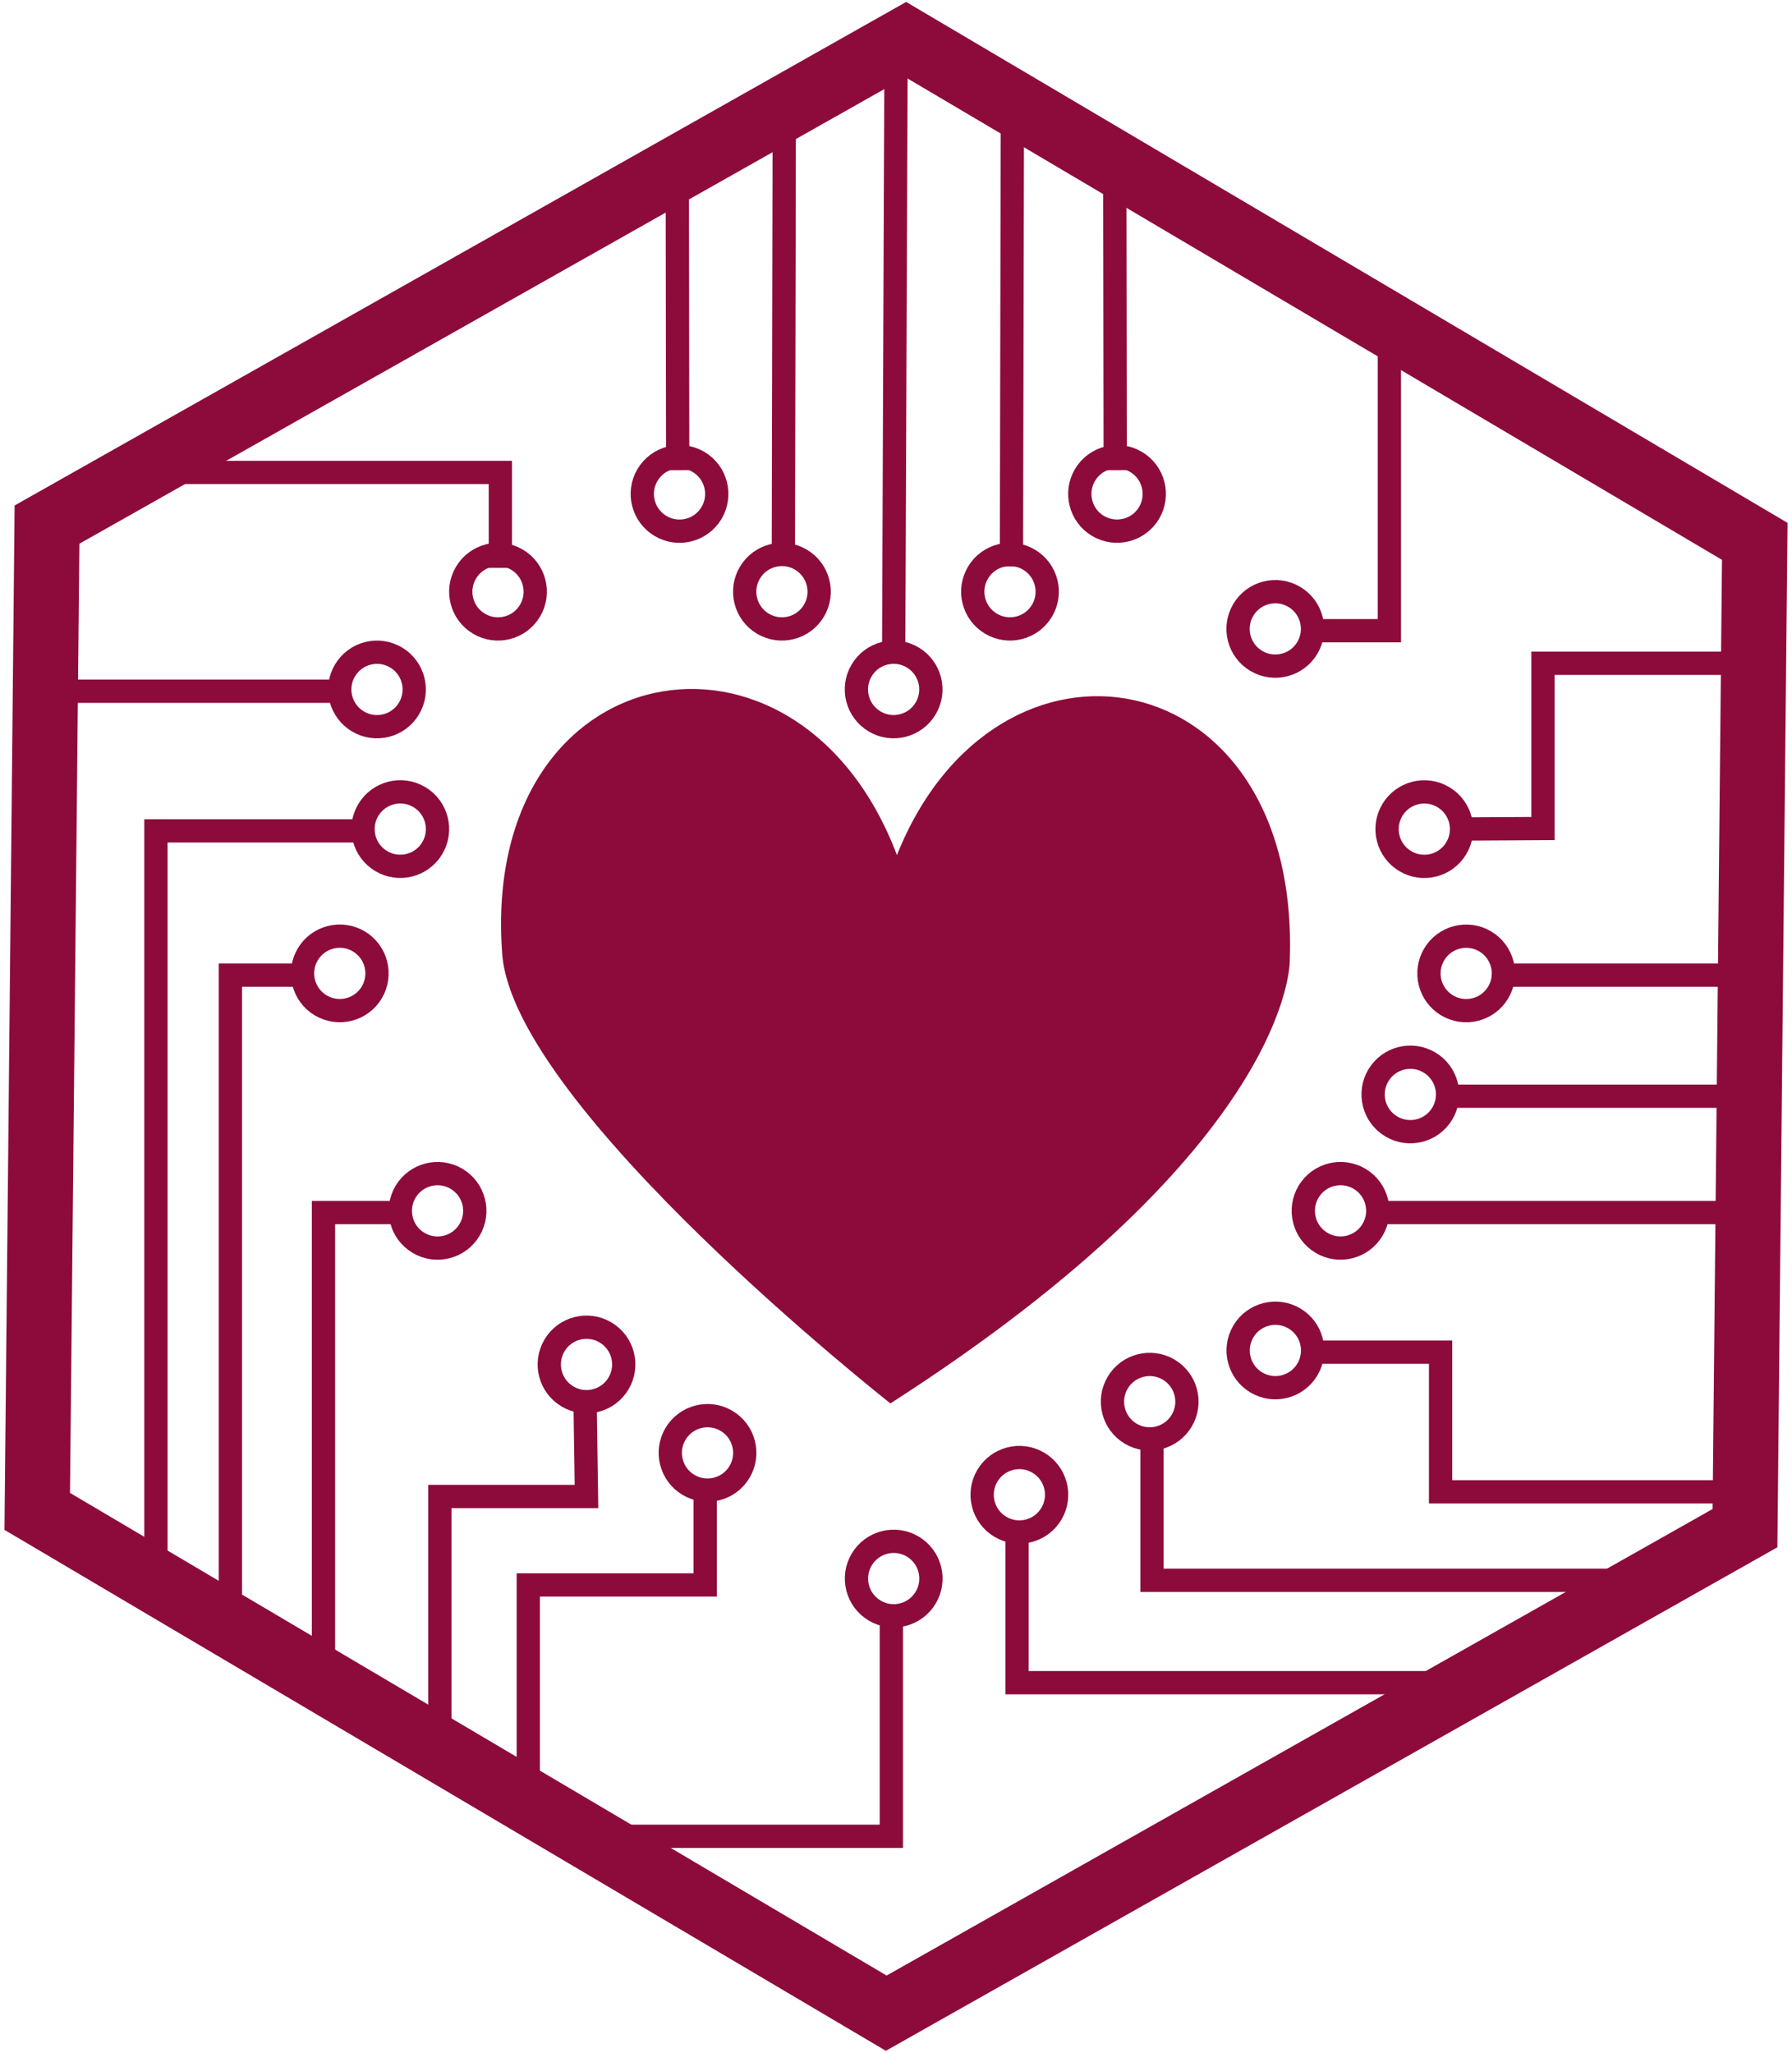 <?xml version="1.0" encoding="UTF-8"?>
<svg width="385px" height="441px" viewBox="0 0 385 441" version="1.1" xmlns="http://www.w3.org/2000/svg" xmlns:xlink="http://www.w3.org/1999/xlink">
    <!-- Generator: Sketch 39.1 (31720) - http://www.bohemiancoding.com/sketch -->
    <title>love hack logo</title>
    <desc>Created with Sketch.</desc>
    <defs></defs>
    <g id="Page-1" stroke="none" stroke-width="1" fill="none" fill-rule="evenodd">
        <g id="love-hack-logo" transform="translate(8, 8)">
            <g id="Border_hexagon" stroke-width="14" stroke="#8D0B3B">
                <polygon id="Shape" points="2.1 104.7 186.6 0.5 369 108.3 366.9 320.3 182.4 424.5 0 316.7"></polygon>
            </g>
            <g id="Heart" transform="translate(99, 140)" fill="#8D0B3B">
                <g id="Shape_1">
                    <path d="M85.7,35.7 C64.4,-20.6 -4,-7.9 0.9,57 C3.4,89.9 84.3,153.5 84.3,153.5 C171.1,97.8 170.1,58.3 170.1,58.3 C172.4,-6.9 107.1,-17.9 85.7,35.7 L85.7,35.7 Z" id="Shape"></path>
                </g>
            </g>
            <g id="Lines" transform="translate(5, 6)" stroke="#8D0B3B" stroke-width="5">
                <path d="M204.5,11.3 L204.3,107.7" id="Shape"></path>
                <path d="M155.5,9.3 L155.3,105.7" id="Shape"></path>
                <path d="M132.5,18.3 L132.6,87" id="Shape"></path>
                <path d="M226.5,18.3 L226.6,87" id="Shape"></path>
                <polyline id="Shape" points="297 347.5 205.5 347.5 205.5 313"></polyline>
                <polyline id="Shape" points="114 380.5 178.5 380.5 178.5 333"></polyline>
                <path d="M361,195.5 L309,195.5" id="Shape"></path>
                <path d="M357,221.5 L298,221.5" id="Shape"></path>
                <polyline id="Shape" points="338 325.5 234.5 325.5 234.5 293"></polyline>
                <polyline id="Shape" points="285.5 57 285.5 121.5 267 121.5"></polyline>
                <path d="M360,246.5 L282,246.5" id="Shape"></path>
                <polyline id="Shape" points="20.5 326 20.5 164.5 67 164.5"></polyline>
                <polyline id="Shape" points="36.5 335 36.5 195.5 54 195.5"></polyline>
                <polyline id="Shape" points="18 87.5 94.5 87.5 94.5 108"></polyline>
                <polyline id="Shape" points="81.5 359 81.5 307.5 113 307.5 112.7 287.1"></polyline>
                <polyline id="Shape" points="100.5 370 100.5 326.5 138.5 326.5 138.5 306"></polyline>
                <polyline id="Shape" points="363 128.5 318.5 128.5 318.5 164 301 164.1"></polyline>
                <path d="M0,134.5 L60,134.5" id="Shape"></path>
                <polyline id="Shape" points="56.5 347 56.5 246.5 73 246.5"></polyline>
                <polyline id="Shape" points="361 306.5 296.5 306.5 296.5 276.5 269 276.5"></polyline>
                <g id="up" transform="translate(179, 0)">
                    <path d="M0.5,0.3 L0,126.1" id="Shape"></path>
                </g>
            </g>
            <g id="Circles" transform="translate(54, 87)" stroke="#8D0B3B" stroke-width="5">
                <circle id="Oval" transform="translate(129.992, 53.115) rotate(-59.304) translate(-129.992, -53.115) " cx="129.992" cy="53.115" r="8"></circle>
                <circle id="Oval" transform="translate(154.99, 32.115) rotate(-59.304) translate(-154.99, -32.115) " cx="154.99" cy="32.115" r="8"></circle>
                <circle id="Oval" transform="translate(105.992, 32.117) rotate(-59.304) translate(-105.992, -32.117) " cx="105.992" cy="32.117" r="8"></circle>
                <circle id="Oval" transform="translate(83.991, 11.118) rotate(-59.304) translate(-83.991, -11.118) " cx="83.991" cy="11.118" r="8"></circle>
                <circle id="Oval" transform="translate(177.989, 11.114) rotate(-59.304) translate(-177.989, -11.114) " cx="177.989" cy="11.114" r="8"></circle>
                <circle id="Oval" transform="translate(157.007, 226.128) rotate(-59.304) translate(-157.007, -226.128) " cx="157.007" cy="226.128" r="8"></circle>
                <circle id="Oval" transform="translate(130.008, 244.129) rotate(-59.304) translate(-130.008, -244.129) " cx="130.007" cy="244.129" r="8"></circle>
                <circle id="Oval" transform="translate(253.003, 114.127) rotate(-59.304) translate(-253.003, -114.127) " cx="253.003" cy="114.126" r="8"></circle>
                <circle id="Oval" transform="translate(241.004, 140.127) rotate(-59.304) translate(-241.004, -140.127) " cx="241.004" cy="140.127" r="8"></circle>
                <circle id="Oval" transform="translate(185.006, 206.128) rotate(-59.304) translate(-185.006, -206.128) " cx="185.006" cy="206.128" r="8"></circle>
                <circle id="Oval" transform="translate(211.989, 40.112) rotate(-59.304) translate(-211.989, -40.112) " cx="211.989" cy="40.112" r="8"></circle>
                <circle id="Oval" transform="translate(226.005, 165.127) rotate(-59.304) translate(-226.005, -165.127) " cx="226.005" cy="165.127" r="8"></circle>
                <circle id="Oval" transform="translate(23.996, 83.118) rotate(-59.304) translate(-23.996, -83.118) " cx="23.996" cy="83.118" r="8"></circle>
                <circle id="Oval" transform="translate(10.998, 114.118) rotate(-59.304) translate(-10.998, -114.118) " cx="10.998" cy="114.118" r="8"></circle>
                <circle id="Oval" transform="translate(44.993, 32.119) rotate(-59.304) translate(-44.993, -32.119) " cx="44.993" cy="32.119" r="8"></circle>
                <circle id="Oval" transform="translate(64.007, 198.131) rotate(-59.304) translate(-64.007, -198.131) " cx="64.007" cy="198.131" r="8"></circle>
                <circle id="Oval" transform="translate(90.007, 217.13) rotate(-59.304) translate(-90.007, -217.13) " cx="90.007" cy="217.13" r="8"></circle>
                <circle id="Oval" transform="translate(244.003, 83.127) rotate(-59.304) translate(-244.003, -83.127) " cx="244.002" cy="83.127" r="8"></circle>
                <circle id="Oval" transform="translate(18.995, 53.12) rotate(-59.304) translate(-18.995, -53.12) " cx="18.995" cy="53.119" r="8"></circle>
                <circle id="Oval" transform="translate(32.006, 165.132) rotate(-59.304) translate(-32.006, -165.132) " cx="32.006" cy="165.132" r="8"></circle>
                <circle id="Oval" transform="translate(212.006, 195.127) rotate(-59.304) translate(-212.006, -195.127) " cx="212.006" cy="195.127" r="8"></circle>
            </g>
        </g>
    </g>
</svg>